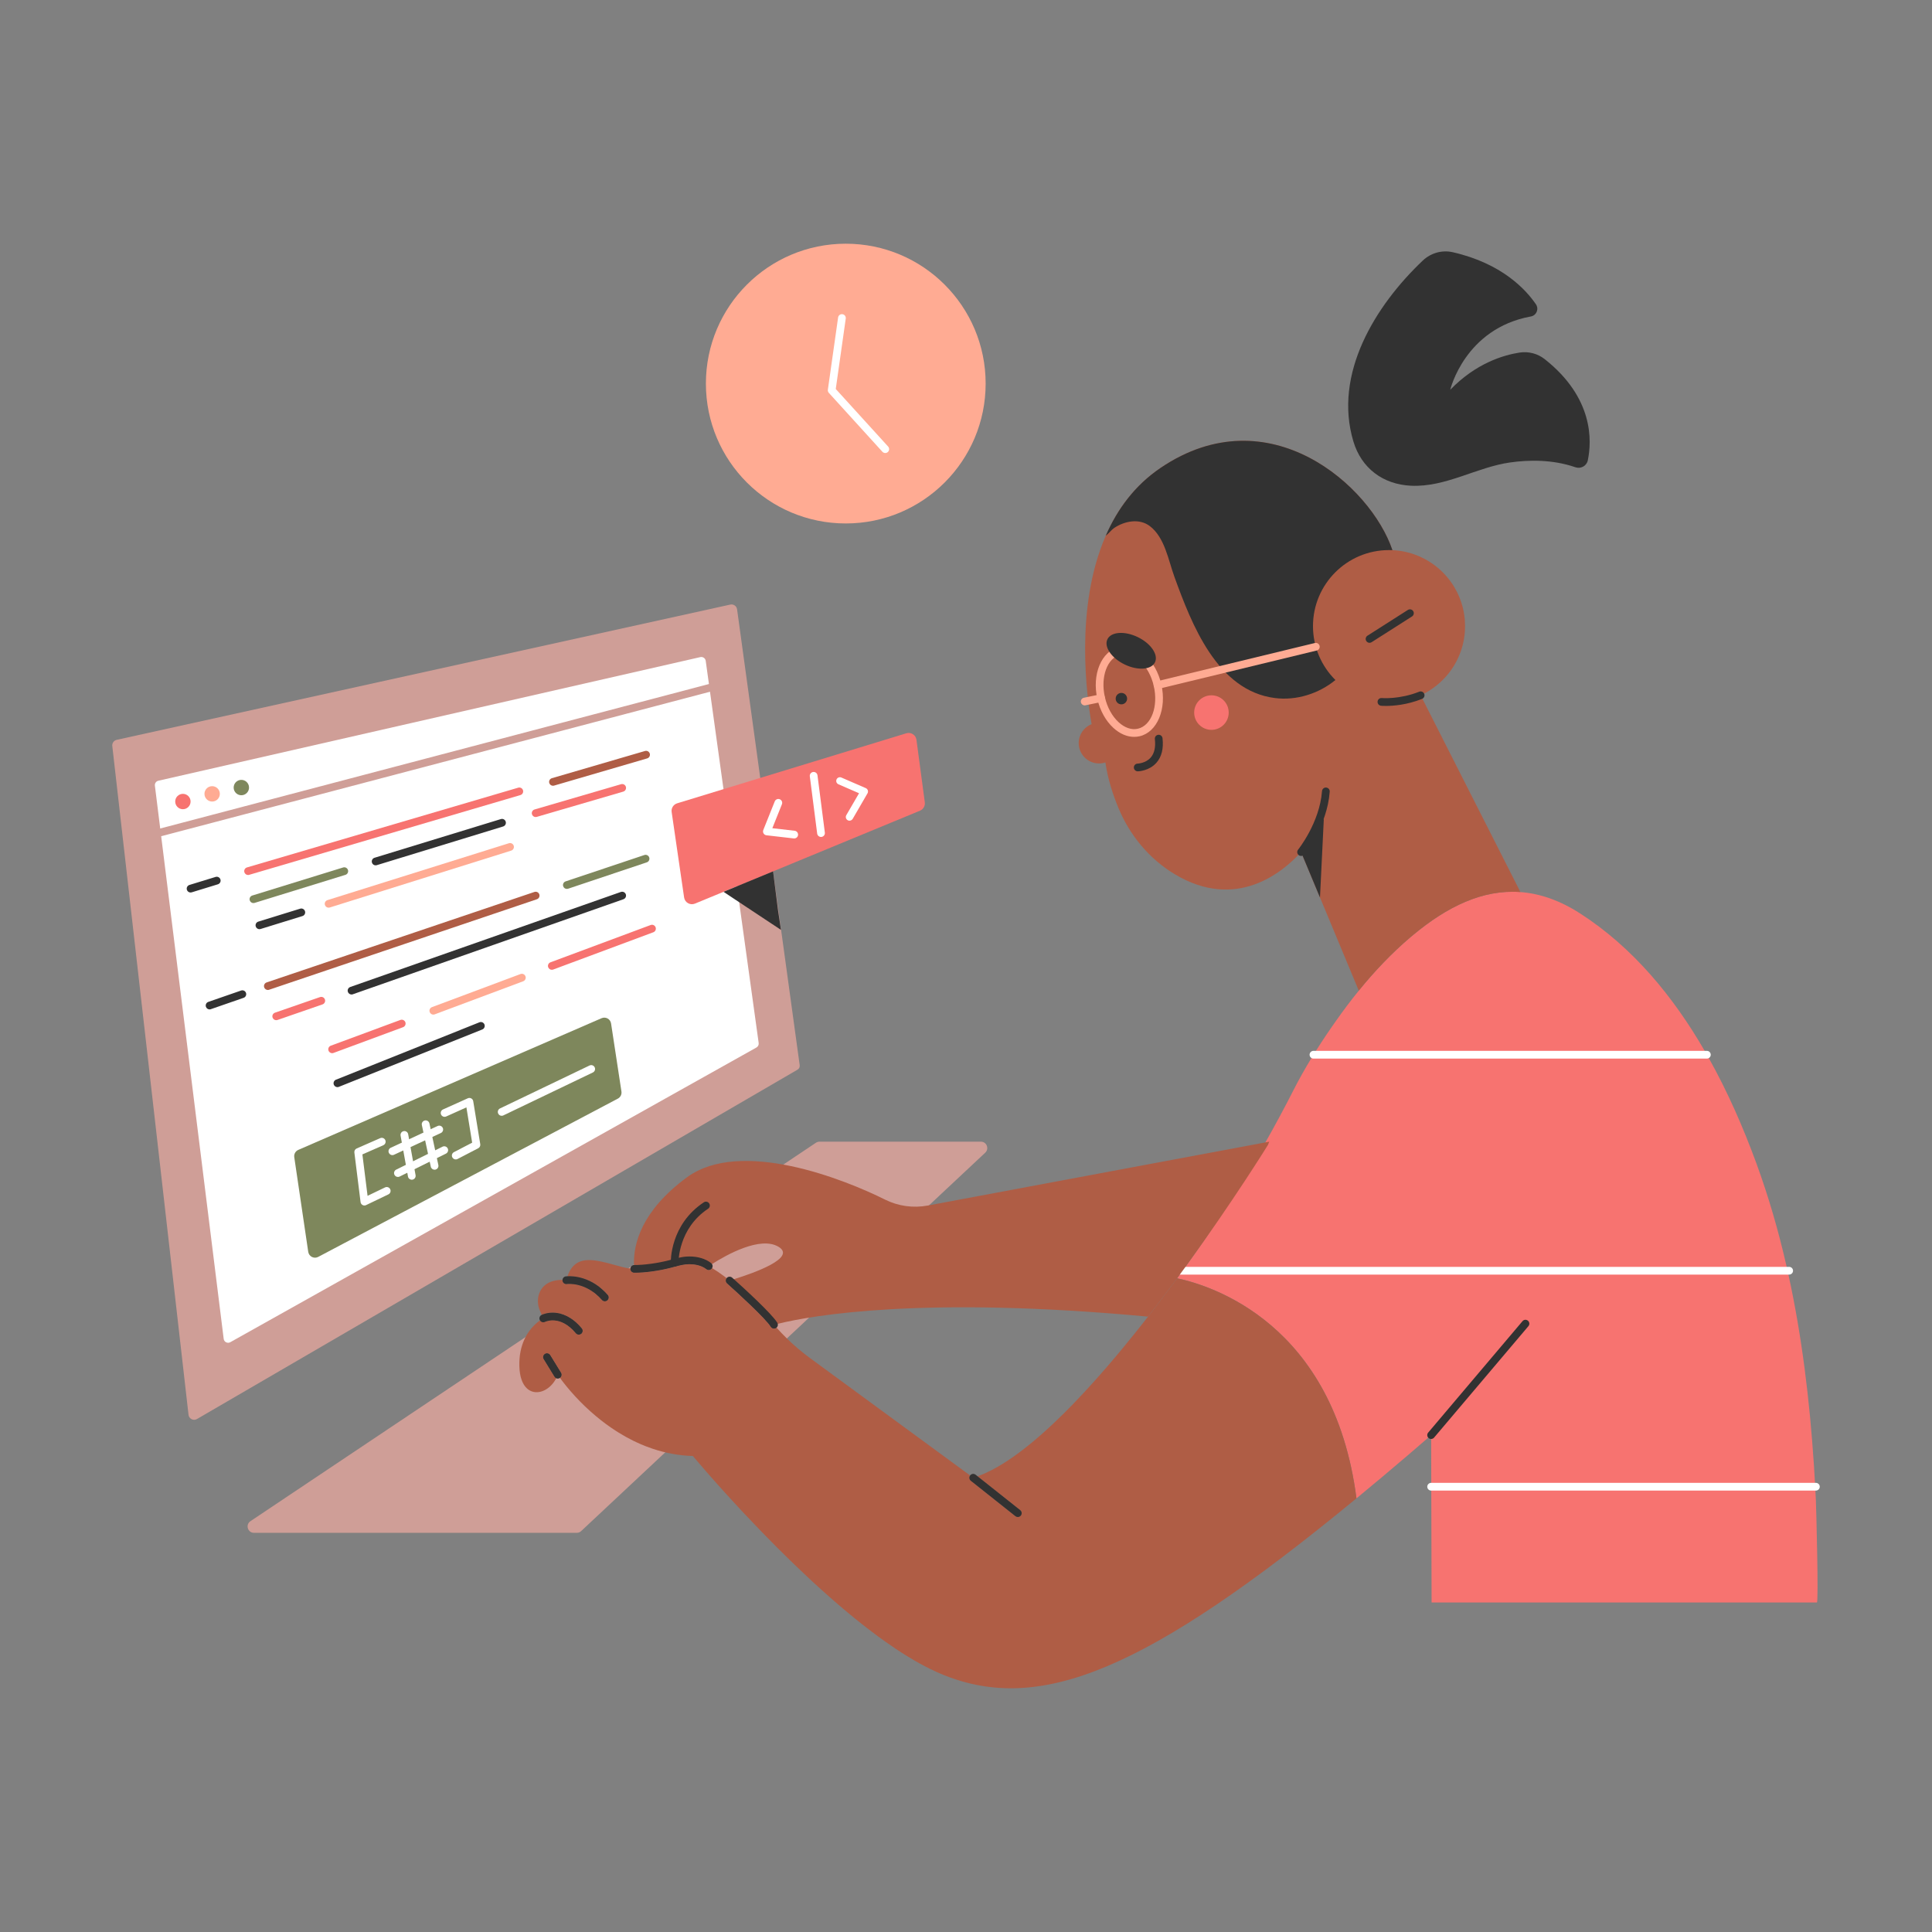 <?xml version="1.0" ?><svg id="Developer" style="enable-background:new 0 0 1000 1000;" version="1.1" viewBox="0 0 1000 1000" xml:space="preserve" xmlns="http://www.w3.org/2000/svg" xmlns:xlink="http://www.w3.org/1999/xlink"><rect x="0" y="0" width="1000" height="1000" fill="#808080" stroke="none"/><style type="text/css">
	.st0{fill:#F77370;}
	.st1{fill:#323232;}
	.st2{fill:#FFFFFF;}
	.st3{fill:#CF9E97;}
	.st4{fill:#AF5D45;}
	.st5{fill:#FFAB93;}
	.st6{fill:#7E875C;}
	.st7{fill:none;stroke:#231F20;stroke-width:4;stroke-linecap:round;stroke-linejoin:round;stroke-miterlimit:10;}
</style><g id="t-shirt"><path class="st0" d="M285.13,717.2c1.07-1.06,2.01-2.34,2.77-3.81C287.15,714.86,286.2,716.15,285.13,717.2z"/><path class="st0" d="M940.42,829.43H740.99l-0.16-57.91l-0.01-4l-0.06-22.71l-0.01-2c-0.5,0.44-1.01,0.88-1.52,1.33   c-3.11,2.72-6.37,5.53-9.76,8.43c-9.49,8.11-18.6,15.76-27.36,22.97h-0.01c-11.67-90.58-75.19-110.18-92.83-113.9   c0.17-0.23,0.34-0.46,0.5-0.69c0.3-0.41,0.6-0.82,0.9-1.23c0.99-1.34,1.96-2.68,2.92-4c14.96-20.7,28.78-42.19,41.37-64.41   c5.07-8.94,9.94-18,14.6-27.17c2.85-5.61,5.96-11.11,9.26-16.51c0.75-1.25,1.51-2.48,2.3-3.71c3.37-5.37,6.92-10.64,10.57-15.78   c3.69-5.24,7.55-10.39,11.62-15.38c8.08-9.97,16.95-19.33,26.73-27.65c0.45-0.38,0.9-0.76,1.35-1.12   c17.63-14.69,36.03-23.72,55.59-22.26c9.96,0.75,20.23,4.22,30.84,11.04c27.22,17.5,48.2,42.93,64.51,71.15   c0.73,1.24,1.44,2.49,2.13,3.74c9.79,17.48,17.83,35.92,24.51,54.13c6.47,17.62,11.66,35.65,15.81,53.93c0.31,1.33,0.61,2.67,0.9,4   c7.06,32.29,10.99,65.32,13.17,98.22c0.21,3.19,0.41,6.38,0.58,9.58c0.08,1.33,0.15,2.66,0.21,4c0.1,1.72,0.18,3.45,0.26,5.18   C940.1,781.09,941.35,829.43,940.42,829.43z"/><path class="st1" d="M740.74,744.81c-0.46,0-0.92-0.16-1.29-0.47c-0.84-0.71-0.95-1.98-0.23-2.82l48.83-57.69   c0.71-0.84,1.97-0.95,2.82-0.23c0.84,0.71,0.95,1.98,0.23,2.82l-48.83,57.69C741.88,744.57,741.31,744.81,740.74,744.81z"/><path class="st2" d="M883.48,547.92H679.85c-1.1,0-2-0.9-2-2s0.9-2,2-2h203.63c1.1,0,2,0.9,2,2S884.58,547.92,883.48,547.92z"/><path class="st2" d="M926.08,659.72H609.26c-1.1,0-2-0.9-2-2s0.9-2,2-2h316.81c1.1,0,2,0.9,2,2S927.18,659.72,926.08,659.72z"/><path class="st2" d="M939.89,771.52H740.75c-1.1,0-2-0.9-2-2s0.9-2,2-2H939.9c1.1,0,2,0.9,2,2S941,771.52,939.89,771.52z"/></g><g id="keyboard"><path class="st3" d="M129.63,787.36l292.69-195.87c0.54-0.36,1.18-0.56,1.83-0.56h83.56c2.99,0,4.43,3.65,2.25,5.7L300.79,792.5   c-0.61,0.57-1.41,0.89-2.25,0.89H131.46C128.21,793.38,126.93,789.17,129.63,787.36z"/></g><g id="head"><path class="st4" d="M786.97,461.73c-19.56-1.46-37.96,7.57-55.59,22.26c-0.45,0.36-0.9,0.74-1.35,1.12   c-9.78,8.32-18.65,17.68-26.73,27.65l-20.08-48.24l-0.05-0.11l-9.24-22.18l-0.49-1.19c-9.51,10.47-33.5,30.54-65.31,11.5   c-13.25-7.93-23.37-20.16-29.27-34.44c-2.8-6.76-5.49-14.93-6.71-23.46c-1.03,0.34-2.13,0.52-3.28,0.52   c-5.82,0-10.54-4.72-10.54-10.54c0-4.46,2.77-8.27,6.69-9.81c-2.43-13.59-8.97-60.22,7.31-97.51   c5.97-13.68,15.02-26.11,28.47-35.18c55.9-37.73,108.73,9.32,119.92,42.64c0.6,0.03,1.2,0.07,1.8,0.12   c1.02,0.09,2.03,0.22,3.02,0.39c0.3,0.05,0.6,0.1,0.89,0.16c0.17,0.03,0.34,0.07,0.5,0.1c0.3,0.06,0.6,0.12,0.89,0.2   c0.07,0.01,0.13,0.02,0.2,0.04c1.21,0.28,2.39,0.62,3.55,1.02c0.31,0.1,0.61,0.21,0.91,0.32c1.52,0.55,3,1.2,4.42,1.93   c0.27,0.14,0.54,0.28,0.81,0.43c2.24,1.21,4.34,2.64,6.29,4.24c1.94,1.6,3.72,3.39,5.32,5.33c0.2,0.25,0.4,0.49,0.6,0.74l0.57,0.75   c0.19,0.25,0.38,0.51,0.56,0.77c0.21,0.29,0.41,0.58,0.61,0.88c0.15,0.23,0.3,0.46,0.45,0.69c0.17,0.26,0.34,0.53,0.5,0.8   c0.42,0.69,0.82,1.39,1.19,2.1c0.12,0.22,0.23,0.44,0.34,0.66c0.1,0.19,0.19,0.39,0.29,0.59c0.14,0.28,0.27,0.57,0.4,0.86   c0.4,0.87,0.76,1.76,1.09,2.67c0.11,0.3,0.22,0.6,0.32,0.91c0.09,0.24,0.17,0.49,0.24,0.73c0.22,0.68,0.41,1.36,0.59,2.05   c0.08,0.32,0.16,0.63,0.23,0.95c0.07,0.3,0.14,0.6,0.2,0.9c0.28,1.37,0.49,2.76,0.63,4.18c0.03,0.29,0.05,0.57,0.07,0.86   c0.07,0.97,0.11,1.96,0.11,2.95c0,0.5-0.01,0.99-0.03,1.48c-0.02,0.5-0.04,0.99-0.08,1.47c-0.03,0.36-0.06,0.72-0.09,1.07   c-0.01,0.06-0.01,0.11-0.02,0.16c-0.03,0.28-0.06,0.56-0.1,0.83c-0.04,0.33-0.08,0.66-0.13,0.98c-0.07,0.43-0.14,0.86-0.22,1.28   c-0.18,0.94-0.38,1.87-0.63,2.79c-0.12,0.46-0.25,0.92-0.39,1.37c-0.12,0.4-0.25,0.8-0.38,1.19c-0.2,0.61-0.42,1.22-0.66,1.81   c-0.13,0.33-0.26,0.65-0.4,0.97c-0.56,1.31-1.18,2.59-1.87,3.82c-0.22,0.38-0.44,0.75-0.66,1.13c-0.24,0.4-0.49,0.79-0.75,1.18   c-0.25,0.39-0.51,0.77-0.78,1.15c-0.02,0.04-0.05,0.07-0.07,0.1c-0.24,0.34-0.49,0.68-0.75,1.01c-0.27,0.37-0.56,0.73-0.84,1.08   c-0.24,0.3-0.49,0.6-0.75,0.89c-0.2,0.24-0.41,0.47-0.63,0.7c-0.21,0.24-0.42,0.47-0.64,0.69c-0.46,0.49-0.93,0.96-1.42,1.42   c-0.2,0.19-0.4,0.38-0.61,0.56c-1.28,1.17-2.64,2.25-4.07,3.24c-0.33,0.24-0.67,0.46-1,0.67c-0.07,0.06-0.15,0.11-0.24,0.16   c-0.36,0.23-0.71,0.45-1.08,0.66c-0.38,0.23-0.76,0.45-1.15,0.66c-0.05,0.03-0.1,0.06-0.16,0.09c-0.37,0.2-0.75,0.4-1.13,0.59   c-0.42,0.21-0.84,0.41-1.26,0.6L786.97,461.73z"/><path class="st1" d="M673.44,443.04c-0.44,0-0.89-0.15-1.26-0.45c-0.86-0.7-0.99-1.96-0.29-2.81c0.11-0.14,11.17-13.93,12.38-30.3   c0.08-1.1,1.03-1.93,2.14-1.85c1.1,0.08,1.93,1.04,1.85,2.14c-1.3,17.66-12.77,31.94-13.26,32.54   C674.6,442.79,674.02,443.04,673.44,443.04z"/></g><g id="arms"><path class="st4" d="M656.97,590.93l-0.39,0.96c-0.11,0.25-0.21,0.5-0.31,0.76c0,0-17.83,28.86-42.68,63.07   c-0.96,1.32-1.93,2.66-2.92,4c-0.3,0.41-0.6,0.82-0.9,1.23c-0.17,0.23-0.34,0.46-0.51,0.69c-1.15,1.56-2.32,3.13-3.49,4.71   c-0.18,0.23-0.36,0.47-0.53,0.71c-1.02,1.36-2.05,2.73-3.09,4.1c-0.09,0.12-0.18,0.24-0.26,0.35h-0.01   c-0.17,0.23-0.35,0.47-0.52,0.7c-0.78,1.03-1.56,2.05-2.35,3.08c-0.53,0.69-1.06,1.38-1.59,2.07c-0.42,0.54-0.84,1.09-1.25,1.63   h-0.01c-0.11,0.15-0.22,0.29-0.33,0.43c-0.54,0.69-1.07,1.38-1.61,2.07c-116.42-10.85-173.78-0.66-191.65,3.71   c-0.71,0.17-1.36,0.33-1.94,0.49h-0.01c-3.24-3.75-7.33-8.28-11.85-12.78c-0.5-0.51-1.01-1.01-1.52-1.51   c-1.02-1-2.06-1.99-3.12-2.97c0,0-0.01,0.01-0.01,0c-1.05-0.98-2.12-1.94-3.2-2.88c-1.08-0.93-2.17-1.85-3.27-2.75   c0.65-0.2,1.4-0.42,2.22-0.68c10.42-3.23,32.55-11.08,23.1-16.78c-9.4-5.67-26.9,4.13-34.44,8.93c-0.63,0.4-1.19,0.76-1.67,1.09   h-0.01c-0.36-0.19-0.72-0.38-1.07-0.56c-4.5-2.29-9.67-2.87-14.57-1.79c-0.68,0.14-1.35,0.32-2.01,0.53   c-0.59,0.19-1.23,0.38-1.91,0.58c-5.04,1.46-12.2,3-19.03,2.64c-0.06-0.64-0.1-1.3-0.12-1.99c-0.37-11.03,3.95-28.11,27.38-45.36   c27.76-20.43,81.56,1,102.53,11.48c6.85,3.42,14.61,4.51,22.13,3.1l174.78-32.68L656.97,590.93z"/><path class="st4" d="M702.1,775.54c-109.3,90-163.84,111.22-213.34,91.57c-2.51-1-5.06-2.15-7.66-3.44   c-0.86-0.43-1.73-0.87-2.6-1.33c-0.88-0.46-1.76-0.94-2.65-1.43c-0.88-0.49-1.76-0.99-2.65-1.51h-0.01   c-2.22-1.3-4.46-2.67-6.72-4.12h-0.01c-0.9-0.59-1.8-1.18-2.71-1.78c-1.82-1.21-3.65-2.47-5.48-3.77c-0.91-0.65-1.82-1.3-2.74-1.97   c-0.46-0.33-0.92-0.67-1.39-1.01c-2.29-1.7-4.59-3.45-6.88-5.24c-1.38-1.08-2.77-2.18-4.15-3.29c-0.91-0.75-1.82-1.49-2.74-2.24   c-2.75-2.26-5.49-4.58-8.21-6.94c-0.9-0.79-1.8-1.58-2.7-2.37c-2.7-2.37-5.38-4.79-8.03-7.22c-0.87-0.81-1.75-1.62-2.62-2.43   c-2.61-2.43-5.2-4.88-7.73-7.33c-0.84-0.82-1.68-1.62-2.51-2.43c-2.08-2.02-4.12-4.04-6.13-6.05c-1.2-1.21-2.39-2.4-3.56-3.59   c-1.17-1.18-2.32-2.36-3.46-3.53c-0.38-0.39-0.76-0.77-1.13-1.16c-2.99-3.09-5.86-6.1-8.58-8.99c-0.68-0.72-1.35-1.44-2.01-2.15   c-0.33-0.35-0.66-0.7-0.98-1.05c-1.3-1.4-2.55-2.76-3.77-4.08c-0.61-0.66-1.2-1.32-1.79-1.96s-1.16-1.27-1.72-1.89   s-1.11-1.23-1.65-1.83c-0.54-0.59-1.07-1.18-1.58-1.75c-1.03-1.15-2-2.25-2.93-3.29c-0.46-0.53-0.91-1.03-1.35-1.53   c-0.87-0.99-1.69-1.92-2.45-2.79c-2.28-2.62-4.04-4.68-5.21-6.05c-0.48-0.57-0.86-1.02-1.14-1.35c-0.06-0.06-0.11-0.12-0.15-0.18   c-0.14-0.17-0.24-0.29-0.29-0.34c-0.03-0.05-0.05-0.07-0.05-0.07h-0.01c-7.45-0.22-14.41-1.61-20.82-3.76   c-1.16-0.39-2.31-0.81-3.43-1.24c-0.01,0-0.01,0-0.01,0c-1.69-0.66-3.34-1.37-4.95-2.12c-0.54-0.24-1.08-0.5-1.61-0.76   c-2.63-1.3-5.14-2.71-7.54-4.19c-0.48-0.29-0.96-0.59-1.43-0.9c-0.93-0.6-1.85-1.22-2.75-1.83c-0.9-0.62-1.78-1.25-2.64-1.89   c-1.71-1.28-3.34-2.57-4.89-3.86c-4.27-3.55-7.9-7.13-10.84-10.32c-1.87-2.03-3.46-3.9-4.77-5.51c-0.74-0.92-1.39-1.75-1.95-2.48   c-0.45-0.6-0.84-1.13-1.16-1.58c0.86-0.6,1.12-1.77,0.56-2.68l-5.59-9.11c-0.58-0.94-1.81-1.24-2.75-0.66s-1.24,1.81-0.66,2.75   l5.59,9.11c0.22,0.37,0.55,0.63,0.91,0.79c-0.76,1.47-1.7,2.75-2.77,3.81c-3.73,3.73-8.95,4.71-12.48,1.36   c-2.15-2.06-3.67-5.73-3.83-11.38c-0.31-11.18,4.24-17.88,7.91-21.44c1.04-1.01,2-1.76,2.77-2.29c0.54,0.89,1.68,1.22,2.61,0.74   c0.08-0.04,7.86-3.84,15.94,5.91c0.39,0.47,0.97,0.72,1.54,0.72c0.45,0,0.9-0.15,1.28-0.45c0.85-0.71,0.96-1.97,0.26-2.82   c-5.2-6.28-10.51-7.87-14.05-8.09c-3.57-0.23-6.08,0.83-6.67,1.11l-0.89-2.03c-1.21-2.77-1.49-5.91-0.52-8.77   c0.61-1.79,1.54-3.15,2.63-4.18c2.95-2.77,7.09-3.15,9.5-3.11c0,0,0,0,0,0.01c-0.01,0.14-0.01,0.28,0.01,0.42   c0.15,1.1,1.16,1.86,2.25,1.71c0.4-0.05,9.86-1.2,18.17,8.25c0.39,0.45,0.94,0.68,1.5,0.68c0.47,0,0.94-0.16,1.33-0.5   c0.83-0.73,0.91-1.99,0.18-2.82c-8.34-9.5-17.9-9.81-20.84-9.65c0.83-2.42,1.92-4.21,3.23-5.5c5.49-5.42,14.81-2.01,25.26,0.76   c1.31,0.35,2.67,0.59,4.05,0.75c-0.01,0.05-0.01,0.1-0.01,0.15c-0.01,1.1,0.88,2.01,1.98,2.02h0.56c2.55,0,5.28-0.21,8.74-0.68   c3.25-0.44,6.49-1.07,9.64-1.87c0.61-0.16,1.21-0.32,1.81-0.48c2.62-0.7,5.09-1.37,7.7-1.38h0.1c2.54,0,6.09,0.46,8.83,2.59   c0.88,0.68,2.13,0.52,2.81-0.35c0.06-0.07,0.11-0.15,0.15-0.23c2.1,1.25,4.24,2.72,6.36,4.32c0.39,0.29,0.77,0.59,1.15,0.89   c-0.66,0.82-0.56,2.02,0.23,2.73c5.43,4.83,20.08,18.29,22.6,22.43c0.38,0.62,1.03,0.96,1.71,0.96c0.35,0,0.71-0.09,1.04-0.28   c0.1-0.06,0.2-0.13,0.28-0.22c1.71,1.94,3.5,3.81,5.36,5.62c3.76,3.67,7.79,7.07,12.03,10.18l82.79,60.71   c-0.64,0.86-0.49,2.08,0.36,2.75l23.09,18.33c0.36,0.29,0.8,0.43,1.24,0.43c0.59,0,1.17-0.26,1.57-0.75   c0.69-0.87,0.55-2.12-0.32-2.81L506,764.13c13.43-4.84,28.89-16.94,44.67-32.58c1.47-1.46,2.94-2.95,4.41-4.46   c3.94-4.05,7.88-8.3,11.8-12.69c0.98-1.1,1.96-2.2,2.94-3.32c2.45-2.78,4.89-5.62,7.31-8.49c0.97-1.15,1.93-2.3,2.9-3.46   c2.41-2.9,4.8-5.82,7.17-8.77c0.95-1.18,1.89-2.36,2.83-3.54c1.41-1.77,2.81-3.55,4.2-5.33c0.54-0.69,1.07-1.38,1.6-2.07   c0.12-0.14,0.23-0.28,0.34-0.43c0.41-0.54,0.83-1.09,1.25-1.63c0.54-0.69,1.07-1.38,1.59-2.07c0.79-1.03,1.57-2.05,2.35-3.08   c0.18-0.23,0.36-0.46,0.53-0.7c0.08-0.11,0.17-0.23,0.26-0.35c1.05-1.37,2.08-2.74,3.09-4.1c0.18-0.24,0.36-0.48,0.53-0.71   c1.18-1.58,2.35-3.15,3.5-4.71C626.91,665.36,690.43,684.96,702.1,775.54z"/><path class="st4" d="M276.73,685.74c-3.67,3.56-8.22,10.26-7.91,21.44c0.16,5.65,1.68,9.32,3.83,11.38   c-2.16-2.05-3.68-5.72-3.84-11.38C268.5,695.99,273.06,689.29,276.73,685.74z"/><path class="st4" d="M289.84,713.19c0.32,0.45,0.71,0.98,1.16,1.58c-0.46-0.6-0.84-1.13-1.17-1.57c-0.69-0.96-1.07-1.53-1.13-1.63   c-0.01-0.01-0.01-0.01-0.01-0.01c-0.23,0.64-0.5,1.25-0.79,1.83c-0.36-0.16-0.69-0.42-0.91-0.79l-5.59-9.11   c-0.58-0.94-0.28-2.17,0.66-2.75s2.17-0.28,2.75,0.66l5.59,9.11C290.96,711.42,290.7,712.59,289.84,713.19z"/><path class="st4" d="M291,714.77c0.56,0.73,1.21,1.56,1.95,2.48C292.2,716.33,291.55,715.5,291,714.77z"/><path class="st4" d="M292.95,717.25c1.31,1.61,2.9,3.48,4.77,5.51C295.84,720.73,294.25,718.86,292.95,717.25z"/><path class="st4" d="M301.13,687.55c0.7,0.85,0.59,2.11-0.26,2.82c-0.38,0.3-0.83,0.45-1.28,0.45c-0.57,0-1.15-0.25-1.54-0.72   c-8.08-9.75-15.86-5.95-15.94-5.91c-0.93,0.48-2.07,0.15-2.61-0.74c0,0-0.01,0,0-0.01c0.06-0.04,0.12-0.08,0.18-0.12   c0.93-0.63,1.52-0.92,1.52-0.92l-0.8-1.83l-0.89-2.03c-1.21-2.77-1.49-5.91-0.52-8.77c0.61-1.79,1.54-3.16,2.64-4.18   c-1.09,1.03-2.02,2.39-2.63,4.18c-0.97,2.86-0.69,6,0.52,8.77l0.89,2.03c0.59-0.28,3.1-1.34,6.67-1.11   C290.62,679.68,295.93,681.27,301.13,687.55z"/><path class="st4" d="M308.56,733.08c1.55,1.29,3.18,2.58,4.89,3.86C311.73,735.67,310.1,734.38,308.56,733.08z"/><path class="st4" d="M314.57,670.23c0.73,0.83,0.65,2.09-0.18,2.82c-0.39,0.34-0.86,0.5-1.33,0.5c-0.56,0-1.11-0.23-1.5-0.68   c-8.31-9.45-17.77-8.3-18.17-8.25c-1.09,0.15-2.1-0.61-2.25-1.71c-0.02-0.14-0.02-0.28-0.01-0.42h0.37c0.98,0.05,1.6,0.15,1.6,0.15   c0.19-0.73,0.39-1.42,0.62-2.06c0.83-2.43,1.93-4.22,3.24-5.5c-1.31,1.29-2.4,3.08-3.23,5.5   C296.67,660.42,306.23,660.73,314.57,670.23z"/><path class="st4" d="M320.27,741.56c2.4,1.48,4.91,2.89,7.54,4.19C325.18,744.45,322.66,743.05,320.27,741.56z"/><path class="st4" d="M329.42,746.51c1.61,0.75,3.26,1.46,4.95,2.12C332.67,747.97,331.02,747.26,329.42,746.51z"/><path class="st4" d="M358.64,753.63c0,0,0.02,0.02,0.05,0.07c-0.04-0.05-0.06-0.07-0.06-0.07H358.64z"/><path class="st4" d="M358.69,753.7c0.05,0.05,0.15,0.17,0.29,0.34C358.84,753.88,358.74,753.76,358.69,753.7z"/><path class="st4" d="M359.13,754.22c0.28,0.33,0.66,0.78,1.14,1.35C359.78,755,359.4,754.55,359.13,754.22z"/><path class="st4" d="M360.27,755.57c1.17,1.37,2.93,3.43,5.21,6.05C363.2,759,361.43,756.94,360.27,755.57z"/><path class="st4" d="M365.62,656.94c-2.74-2.13-6.29-2.59-8.83-2.59h-0.1c-2.61,0.01-5.08,0.68-7.7,1.38   c-0.6,0.16-1.2,0.32-1.81,0.48c-3.15,0.8-6.39,1.43-9.64,1.87c-3.46,0.47-6.19,0.68-8.74,0.68h-0.56c-1.1-0.01-1.99-0.92-1.98-2.02   c0-0.05,0-0.1,0.01-0.15c0.66,0.08,1.32,0.13,1.99,0.17c6.83,0.36,13.99-1.18,19.03-2.64c0.68-0.2,1.32-0.39,1.91-0.58   c0.66-0.21,1.33-0.39,2.01-0.53c4.9-1.08,10.07-0.5,14.57,1.79c0.35,0.18,0.71,0.37,1.07,0.56h0.01c0.57,0.32,1.15,0.65,1.72,1   c-0.04,0.08-0.09,0.16-0.15,0.23C367.75,657.46,366.5,657.62,365.62,656.94z"/><path class="st4" d="M369.28,765.94c0.93,1.04,1.9,2.14,2.93,3.29C371.18,768.08,370.2,766.98,369.28,765.94z"/><path class="st4" d="M378.95,776.66c1.22,1.32,2.47,2.68,3.77,4.08C381.42,779.34,380.16,777.98,378.95,776.66z"/><path class="st4" d="M385.71,783.94c2.72,2.89,5.59,5.9,8.58,8.99C391.29,789.84,388.42,786.83,385.71,783.94z"/><path class="st4" d="M376.32,664.3c-0.79-0.71-0.89-1.91-0.23-2.73h0.01c0.51,0.4,1.03,0.81,1.54,1.23h0.01   c1.1,0.9,2.19,1.82,3.27,2.75c1.08,0.95,2.14,1.91,3.2,2.88c0,0.01,0.01,0,0.01,0c1.05,0.99,2.09,1.98,3.12,2.97   c0.51,0.5,1.02,1,1.52,1.51c4.52,4.5,8.61,9.03,11.85,12.78c0.07,0.08,0.13,0.15,0.2,0.23c0.37,0.43,0.74,0.85,1.13,1.27   c-0.08,0.09-0.18,0.16-0.28,0.22c-0.33,0.19-0.69,0.28-1.04,0.28c-0.68,0-1.33-0.34-1.71-0.96   C396.4,682.59,381.75,669.13,376.32,664.3z"/><path class="st4" d="M447.26,841.51c2.29,1.79,4.59,3.54,6.88,5.24C451.85,845.06,449.55,843.31,447.26,841.51z"/><path class="st4" d="M466.47,855.28c2.26,1.45,4.5,2.82,6.72,4.12C470.97,858.11,468.73,856.73,466.47,855.28z"/><path class="st4" d="M528.39,784.46c-0.4,0.49-0.98,0.75-1.57,0.75c-0.44,0-0.88-0.14-1.24-0.43l-23.09-18.33   c-0.85-0.67-1-1.89-0.36-2.75l1.6,1.18c0.75-0.23,1.5-0.48,2.27-0.75l22.07,17.52C528.94,782.34,529.08,783.59,528.39,784.46z"/><path class="st4" d="M555.08,727.09c3.93-4.05,7.87-8.3,11.8-12.69C562.96,718.79,559.02,723.04,555.08,727.09z"/><path class="st4" d="M569.82,711.08c2.45-2.78,4.88-5.62,7.31-8.49C574.71,705.46,572.27,708.3,569.82,711.08z"/><path class="st4" d="M594.22,681.49c0.54-0.69,1.07-1.38,1.61-2.07c-0.53,0.69-1.06,1.38-1.6,2.07c-1.39,1.78-2.79,3.56-4.2,5.33   C591.43,685.05,592.83,683.27,594.22,681.49z"/><path class="st4" d="M596.16,678.99c0.42-0.54,0.84-1.09,1.26-1.63c-0.42,0.54-0.84,1.09-1.25,1.63c-0.11,0.15-0.22,0.29-0.34,0.43   C595.94,679.28,596.05,679.14,596.16,678.99z"/><path class="st4" d="M601.88,671.51c0.09-0.11,0.18-0.23,0.27-0.35c-0.09,0.12-0.18,0.24-0.26,0.35c-0.17,0.24-0.35,0.47-0.53,0.7   c-0.78,1.03-1.56,2.05-2.35,3.08C599.97,674.03,600.93,672.77,601.88,671.51z"/><path class="st4" d="M609.27,661.64c-1.15,1.56-2.32,3.13-3.5,4.71c1.17-1.58,2.34-3.15,3.49-4.71H609.27z"/><path class="st1" d="M349.2,655.54c-1.08,0-1.97-0.86-2-1.94c-0.02-0.8-0.38-19.71,17.1-31.29c0.92-0.61,2.16-0.36,2.77,0.56   s0.36,2.16-0.56,2.77c-15.57,10.32-15.31,27.67-15.31,27.84c0.03,1.1-0.84,2.02-1.94,2.05   C349.24,655.54,349.22,655.54,349.2,655.54z"/><path class="st1" d="M289.84,713.19l-0.01,0.01c-0.03,0.02-0.06,0.04-0.09,0.06c-0.33,0.21-0.69,0.3-1.04,0.3   c-0.27,0-0.55-0.06-0.8-0.17c-0.36-0.16-0.69-0.42-0.91-0.79l-5.59-9.11c-0.58-0.94-0.28-2.17,0.66-2.75s2.17-0.28,2.75,0.66   l5.59,9.11C290.96,711.42,290.7,712.59,289.84,713.19z"/><path class="st1" d="M300.87,690.37c-0.38,0.3-0.83,0.45-1.28,0.45c-0.57,0-1.15-0.25-1.54-0.72c-8.08-9.75-15.86-5.95-15.94-5.91   c-0.93,0.48-2.07,0.15-2.61-0.74c0,0-0.01,0,0-0.01c-0.03-0.04-0.06-0.08-0.08-0.13c-0.5-0.99-0.11-2.19,0.88-2.69   c0.02-0.01,0.05-0.03,0.1-0.05h0.01c0.59-0.28,3.1-1.34,6.67-1.11c3.54,0.22,8.85,1.81,14.05,8.09   C301.83,688.4,301.72,689.66,300.87,690.37z"/><path class="st1" d="M314.39,673.05c-0.39,0.34-0.86,0.5-1.33,0.5c-0.56,0-1.11-0.23-1.5-0.68c-8.31-9.45-17.77-8.3-18.17-8.25   c-1.09,0.15-2.1-0.61-2.25-1.71c-0.02-0.14-0.02-0.28-0.01-0.42c0-0.01,0-0.01,0-0.01c0.06-0.92,0.75-1.69,1.7-1.82   c0.07-0.01,0.38-0.06,0.89-0.08c0,0,0,0,0.01,0c2.94-0.16,12.5,0.15,20.84,9.65C315.3,671.06,315.22,672.32,314.39,673.05z"/><path class="st1" d="M528.39,784.46c-0.4,0.49-0.98,0.75-1.57,0.75c-0.44,0-0.88-0.14-1.24-0.43l-23.09-18.33   c-0.85-0.67-1-1.89-0.36-2.75c0.01-0.02,0.03-0.04,0.04-0.06c0.69-0.87,1.95-1.01,2.81-0.32l1.02,0.81l22.07,17.52   C528.94,782.34,529.08,783.59,528.39,784.46z"/><path class="st1" d="M368.58,656.36c-0.04,0.08-0.09,0.16-0.15,0.23c-0.68,0.87-1.93,1.03-2.81,0.35   c-2.74-2.13-6.29-2.59-8.83-2.59h-0.1c-2.61,0.01-5.08,0.68-7.7,1.38c-0.6,0.16-1.2,0.32-1.81,0.48c-3.15,0.8-6.39,1.43-9.64,1.87   c-3.46,0.47-6.19,0.68-8.74,0.68h-0.56c-1.1-0.01-1.99-0.92-1.98-2.02c0-0.05,0-0.1,0.01-0.15c0.08-0.99,0.88-1.77,1.87-1.82   c0.04-0.01,0.08-0.01,0.12-0.01h0.03c2.51,0.03,5.2-0.17,8.72-0.64c3.09-0.42,6.19-1.02,9.19-1.78c0.35-0.09,0.69-0.18,1.03-0.28   c0.25-0.06,0.49-0.12,0.73-0.19c1.11-0.3,2.23-0.6,3.38-0.85c1.7-0.38,3.47-0.66,5.34-0.67h0.12c4.5,0,8.4,1.18,11.28,3.43   c0.18,0.14,0.33,0.31,0.45,0.49C368.93,654.89,368.97,655.7,368.58,656.36z"/><path class="st1" d="M401.96,687.19c0,0,0,0.01-0.01,0c-0.08,0.09-0.18,0.16-0.28,0.22c-0.33,0.19-0.69,0.28-1.04,0.28   c-0.68,0-1.33-0.34-1.71-0.96c-2.52-4.14-17.17-17.6-22.6-22.43c-0.79-0.71-0.89-1.91-0.23-2.73h0.01   c0.01-0.03,0.03-0.06,0.06-0.09c0.73-0.82,2-0.9,2.82-0.16c0.18,0.16,0.48,0.43,0.89,0.8c4.2,3.77,19.47,17.61,22.47,22.54   c0.11,0.17,0.18,0.36,0.23,0.54C402.75,685.92,402.52,686.69,401.96,687.19z"/></g><g id="hair"><path class="st1" d="M679.6,324.08c0,10.91,4.44,20.78,11.61,27.9c-8.64,7.08-20.19,10.73-31.29,9.33   c-29.96-3.77-43.17-38.35-52.05-62.76c-3.13-8.61-4.97-20.34-12.7-26.23c-5.47-4.17-13.12-2.64-18.49,0.96   c-1.26,0.84-2.76,2.82-4.35,4.02c5.97-13.68,15.02-26.11,28.47-35.18c55.9-37.73,108.73,9.32,119.92,42.64   c-0.59-0.03-1.18-0.04-1.77-0.04C697.22,284.72,679.6,302.34,679.6,324.08z"/><path class="st1" d="M751.92,130.54c-5.56-1.26-11.37,0.42-15.51,4.34c-24.57,23.3-46.35,58.6-35.92,93.55   c4.17,13.97,15.38,22.3,29.82,22.98c18.04,0.85,33.88-9.58,51.36-12.05c9.72-1.37,21.98-1.58,33.76,2.49   c2.79,0.96,5.8-0.67,6.41-3.55c2.12-10.09,3.05-32.41-22.28-52.39c-3.69-2.91-8.41-4.14-13.05-3.42   c-8.45,1.31-22.64,5.58-35.87,19.26c0,0,7.53-31.73,41.75-37.95c2.88-0.52,4.26-3.84,2.62-6.27   C789.82,149.9,777.38,136.33,751.92,130.54z"/></g><g id="face"><path class="st1" d="M708.88,332.72c-0.66,0-1.31-0.33-1.69-0.93c-0.59-0.93-0.32-2.17,0.61-2.76l20.91-13.33   c0.93-0.59,2.17-0.32,2.76,0.61s0.32,2.17-0.61,2.76l-20.91,13.33C709.62,332.62,709.24,332.72,708.88,332.72z"/><path class="st1" d="M588.88,399.24c-1.09,0-1.98-0.87-2-1.97s0.86-2.01,1.96-2.03c0.07,0,4.18-0.16,6.78-3.15   c1.89-2.17,2.61-5.39,2.13-9.55c-0.12-1.1,0.66-2.09,1.76-2.21c1.09-0.13,2.09,0.66,2.21,1.76c0.61,5.35-0.44,9.62-3.12,12.67   c-3.8,4.33-9.45,4.48-9.69,4.48C588.9,399.24,588.89,399.24,588.88,399.24z"/><path class="st5" d="M587.02,381.4c-3.67,0-7.38-1.58-10.7-4.61c-3.98-3.63-6.93-8.95-8.32-14.99   c-2.94-12.73,2.1-24.81,11.22-26.91c4.56-1.05,9.37,0.47,13.55,4.29c3.98,3.63,6.93,8.95,8.32,14.99   c2.94,12.73-2.1,24.81-11.22,26.91C588.93,381.3,587.98,381.4,587.02,381.4z M582.05,338.57c-0.65,0-1.29,0.07-1.93,0.22   c-6.97,1.61-10.66,11.53-8.22,22.11c1.21,5.26,3.74,9.85,7.12,12.94c3.18,2.9,6.71,4.09,9.95,3.34   c6.97-1.61,10.66-11.53,8.22-22.11c-1.21-5.26-3.74-9.85-7.12-12.94C587.52,339.8,584.73,338.57,582.05,338.57z"/><circle class="st1" cx="580.43" cy="361.61" r="2.96"/><circle class="st0" cx="627.04" cy="368.83" r="8.94"/><path class="st1" d="M717.3,365.39c-1.46,0-2.35-0.08-2.46-0.09c-1.1-0.1-1.91-1.08-1.81-2.18s1.07-1.92,2.17-1.81   c0.15,0.02,9.28,0.76,19.38-3.29c1.03-0.41,2.19,0.09,2.6,1.11s-0.09,2.19-1.11,2.6C728.17,364.91,720.94,365.39,717.3,365.39z"/><ellipse class="st1" cx="585.15" cy="336.9" rx="7.85" ry="13.67" transform="matrix(0.437 -0.9 0.9 0.437 26.582 716.253)"/><path class="st5" d="M599.14,356.62c-0.9,0-1.72-0.61-1.94-1.53c-0.26-1.07,0.4-2.15,1.47-2.42l81.94-19.86   c1.07-0.26,2.15,0.4,2.41,1.47s-0.4,2.15-1.47,2.42l-81.94,19.86C599.46,356.6,599.3,356.62,599.14,356.62z"/><path class="st5" d="M561.44,365.11c-0.93,0-1.76-0.65-1.96-1.6c-0.22-1.08,0.47-2.14,1.55-2.36l8.51-1.76   c1.09-0.23,2.14,0.47,2.36,1.55s-0.47,2.14-1.55,2.36l-8.51,1.76C561.71,365.1,561.57,365.11,561.44,365.11z"/></g><g id="computer"><path class="st3" d="M413.92,551.36c0.13,0.92-0.32,1.84-1.13,2.31l-0.18,0.1L101.95,734.49c-1.82,1.05-4.13-0.1-4.37-2.19   L58.12,386.12c-0.17-1.48,0.81-2.85,2.27-3.18l317.6-70.01c1.67-0.37,3.29,0.76,3.52,2.45l9.98,72.63l3.49,25.45l2.29,16.68   l0.31,2.25l0.54,3.93l2.76,20.12l0.36,2.61l0.25,1.84l0.77,5.59l1.31,9.57l1.44,10.46l2.05,14.89l2.66,19.37L413.92,551.36z"/><path class="st2" d="M81.95,404.11l280.53-63.99c1.32-0.3,2.62,0.59,2.8,1.94l27.41,197.8c0.13,0.94-0.33,1.87-1.16,2.33   L119.2,694.72c-1.43,0.8-3.22-0.1-3.42-1.73L80.17,406.65C80.03,405.47,80.79,404.37,81.95,404.11z"/><path class="st6" d="M152.31,598.95l7.23,49c0.36,2.42,3,3.76,5.16,2.62l155.11-81.93c1.33-0.7,2.08-2.18,1.85-3.67l-5.37-35.23   c-0.35-2.3-2.78-3.64-4.91-2.72L154.4,595.18C152.93,595.82,152.08,597.36,152.31,598.95z"/><path class="st3" d="M83.18,432.83c-0.89,0-1.7-0.59-1.93-1.49c-0.28-1.07,0.36-2.16,1.42-2.44l289.12-76.12   c1.07-0.28,2.16,0.36,2.44,1.42s-0.36,2.16-1.42,2.44L83.69,432.76C83.52,432.81,83.35,432.83,83.18,432.83z"/><path class="st0" d="M128.41,452.9c-0.86,0-1.66-0.56-1.92-1.44c-0.31-1.06,0.29-2.17,1.35-2.48l140.39-41.28   c1.06-0.31,2.17,0.29,2.48,1.35s-0.29,2.17-1.35,2.48l-140.39,41.28C128.79,452.88,128.6,452.9,128.41,452.9z"/><path class="st6" d="M131.18,467.43c-0.85,0-1.65-0.55-1.91-1.41c-0.33-1.06,0.27-2.18,1.32-2.5L177.61,449   c1.06-0.32,2.17,0.27,2.5,1.32c0.33,1.06-0.27,2.18-1.32,2.5l-47.02,14.52C131.57,467.4,131.38,467.43,131.18,467.43z"/><path class="st1" d="M194.43,447.9c-0.86,0-1.65-0.55-1.91-1.42c-0.32-1.06,0.27-2.17,1.33-2.5l65.41-20.03   c1.05-0.33,2.17,0.27,2.5,1.33c0.32,1.06-0.27,2.17-1.33,2.5l-65.41,20.03C194.82,447.88,194.63,447.9,194.43,447.9z"/><path class="st1" d="M134.28,480.94c-0.85,0-1.65-0.55-1.91-1.41c-0.33-1.06,0.27-2.18,1.32-2.5l21.68-6.7   c1.06-0.33,2.17,0.27,2.5,1.32c0.33,1.06-0.27,2.18-1.32,2.5l-21.68,6.7C134.67,480.91,134.47,480.94,134.28,480.94z"/><path class="st5" d="M170.09,469.81c-0.85,0-1.64-0.55-1.91-1.4c-0.33-1.05,0.26-2.18,1.31-2.51l93.91-29.44   c1.05-0.33,2.18,0.26,2.51,1.31c0.33,1.05-0.26,2.18-1.31,2.51l-93.91,29.44C170.49,469.78,170.29,469.81,170.09,469.81z"/><path class="st4" d="M138.63,512.41c-0.83,0-1.61-0.53-1.89-1.36c-0.35-1.05,0.21-2.18,1.25-2.54l138.63-46.84   c1.05-0.35,2.18,0.21,2.53,1.25c0.35,1.05-0.21,2.18-1.25,2.53L139.27,512.3C139.06,512.38,138.84,512.41,138.63,512.41z"/><path class="st4" d="M286.22,406.71c-0.87,0-1.66-0.57-1.92-1.44c-0.31-1.06,0.3-2.17,1.36-2.48l48.19-14.08   c1.06-0.31,2.17,0.3,2.48,1.36s-0.3,2.17-1.36,2.48l-48.19,14.08C286.59,406.69,286.4,406.71,286.22,406.71z"/><path class="st7" d="M328.26,656.76"/><path class="st1" d="M98.64,461.96c-0.86,0-1.65-0.55-1.91-1.41c-0.32-1.06,0.27-2.17,1.32-2.5l13.55-4.16   c1.06-0.32,2.17,0.27,2.5,1.32c0.32,1.06-0.27,2.17-1.32,2.5l-13.55,4.16C99.03,461.93,98.84,461.96,98.64,461.96z"/><path class="st0" d="M142.98,528.05c-0.83,0-1.6-0.52-1.89-1.35c-0.36-1.04,0.19-2.18,1.24-2.54l23.31-8.07   c1.04-0.36,2.18,0.19,2.54,1.24c0.36,1.04-0.19,2.18-1.24,2.54l-23.31,8.07C143.42,528.01,143.2,528.05,142.98,528.05z"/><path class="st0" d="M171.92,545.13c-0.81,0-1.58-0.5-1.88-1.31c-0.38-1.04,0.15-2.19,1.18-2.57l36.02-13.33   c1.03-0.38,2.19,0.15,2.57,1.18s-0.15,2.19-1.18,2.57L172.62,545C172.39,545.08,172.15,545.13,171.92,545.13z"/><path class="st1" d="M174.65,562.7c-0.79,0-1.54-0.48-1.86-1.26c-0.41-1.03,0.09-2.19,1.11-2.6l74.25-29.7   c1.03-0.41,2.19,0.09,2.6,1.11c0.41,1.03-0.09,2.19-1.11,2.6l-74.25,29.7C175.15,562.66,174.9,562.7,174.65,562.7z"/><path class="st5" d="M224.29,525.16c-0.81,0-1.57-0.5-1.87-1.3c-0.39-1.03,0.14-2.19,1.17-2.57l45.82-17.13   c1.03-0.39,2.19,0.14,2.57,1.17c0.39,1.03-0.14,2.19-1.17,2.57l-45.82,17.13C224.76,525.11,224.53,525.16,224.29,525.16z"/><path class="st6" d="M293.41,460.1c-0.84,0-1.62-0.53-1.9-1.37c-0.35-1.05,0.21-2.18,1.26-2.53l40.74-13.64   c1.05-0.35,2.18,0.21,2.53,1.26s-0.21,2.18-1.26,2.53L294.05,460C293.84,460.07,293.62,460.1,293.41,460.1z"/><path class="st0" d="M285.63,501.96c-0.81,0-1.58-0.5-1.88-1.3c-0.39-1.04,0.14-2.19,1.18-2.57l51.84-19.3   c1.04-0.39,2.19,0.14,2.57,1.18c0.39,1.04-0.14,2.19-1.18,2.57l-51.84,19.3C286.09,501.92,285.86,501.96,285.63,501.96z"/><path class="st1" d="M108.48,522.47c-0.83,0-1.6-0.52-1.89-1.35c-0.36-1.04,0.19-2.18,1.23-2.54l16.97-5.88   c1.04-0.36,2.18,0.19,2.54,1.23s-0.19,2.18-1.23,2.54l-16.97,5.88C108.92,522.44,108.69,522.47,108.48,522.47z"/><path class="st2" d="M188.62,623.96c-0.33,0-0.66-0.08-0.96-0.24c-0.56-0.31-0.95-0.87-1.03-1.51l-3.21-25.68   c-0.11-0.88,0.37-1.72,1.18-2.08l12.2-5.35c1.01-0.44,2.19,0.02,2.63,1.03s-0.02,2.19-1.03,2.64l-10.83,4.75l2.68,21.44l9.05-4.36   c1-0.48,2.19-0.06,2.67,0.93s0.06,2.19-0.93,2.67l-11.56,5.56C189.22,623.9,188.92,623.96,188.62,623.96z"/><path class="st2" d="M235.9,600.12c-0.72,0-1.42-0.39-1.78-1.08c-0.51-0.98-0.13-2.19,0.85-2.7l9.42-4.9l-2.98-18.26l-10.47,4.71   c-1.01,0.45-2.19,0-2.64-1c-0.45-1.01,0-2.19,1-2.64l12.84-5.78c0.57-0.25,1.22-0.23,1.77,0.06s0.93,0.83,1.03,1.44l3.64,22.26   c0.14,0.85-0.28,1.7-1.05,2.1l-10.7,5.56C236.53,600.05,236.22,600.12,235.9,600.12z"/><path class="st2" d="M213.14,610.62c-0.95,0-1.79-0.68-1.97-1.64l-3.83-21.19c-0.2-1.09,0.53-2.13,1.61-2.32   c1.08-0.2,2.13,0.53,2.32,1.61l3.83,21.19c0.2,1.09-0.53,2.13-1.61,2.32C213.38,610.61,213.26,610.62,213.14,610.62z"/><path class="st2" d="M224.92,605.44c-0.92,0-1.75-0.64-1.95-1.58l-4.62-21.53c-0.23-1.08,0.46-2.14,1.54-2.38   c1.08-0.23,2.14,0.46,2.38,1.54l4.62,21.53c0.23,1.08-0.46,2.14-1.54,2.38C225.2,605.43,225.06,605.44,224.92,605.44z"/><path class="st2" d="M203.1,597.89c-0.75,0-1.48-0.43-1.82-1.16c-0.47-1-0.03-2.19,0.97-2.66l24.26-11.26   c1-0.46,2.19-0.03,2.66,0.97s0.03,2.19-0.97,2.66l-24.26,11.26C203.67,597.83,203.38,597.89,203.1,597.89z"/><path class="st2" d="M205.96,609.18c-0.74,0-1.45-0.41-1.79-1.11c-0.49-0.99-0.08-2.19,0.91-2.68l23.98-11.87   c0.99-0.49,2.19-0.08,2.68,0.91c0.49,0.99,0.08,2.19-0.91,2.68l-23.98,11.87C206.56,609.12,206.26,609.18,205.96,609.18z"/><path class="st2" d="M259.64,577.53c-0.73-0.01-1.44-0.43-1.77-1.14c-0.48-1-0.06-2.19,0.94-2.67l46.33-22.22   c1-0.48,2.19-0.06,2.67,0.94s0.06,2.19-0.94,2.67l-46.33,22.22C260.24,577.47,259.94,577.54,259.64,577.53z"/><circle class="st0" cx="94.67" cy="414.87" r="3.98"/><circle class="st5" cx="109.81" cy="410.9" r="3.98"/><ellipse class="st6" cx="124.96" cy="407.82" rx="3.98" ry="3.98" transform="matrix(0.141 -0.99 0.99 0.141 -296.438 473.845)"/><path class="st0" d="M277.26,422.9c-0.87,0-1.66-0.57-1.92-1.44c-0.31-1.06,0.3-2.17,1.36-2.48l44.78-13.08   c1.06-0.31,2.17,0.3,2.48,1.36s-0.3,2.17-1.36,2.48l-44.78,13.08C277.63,422.87,277.45,422.9,277.26,422.9z"/><path class="st1" d="M181.96,514.76c-0.83,0-1.6-0.52-1.89-1.34c-0.37-1.04,0.18-2.18,1.22-2.55l140.08-49.2   c1.05-0.36,2.18,0.18,2.55,1.22s-0.18,2.18-1.22,2.55l-140.08,49.2C182.4,514.73,182.18,514.76,181.96,514.76z"/><path class="st0" d="M476.19,419.61l-64.32,26.57l-12.18,5.03l-18.64,7.69l-4.75,1.96l-1.79,0.74l-14.8,6.11   c-2.47,1.02-5.24-0.55-5.62-3.2l-6.44-44.21c-0.3-2.01,0.92-3.92,2.86-4.51l22.93-7.01l19-5.81l76.67-23.43   c2.41-0.74,4.92,0.87,5.25,3.37l4.32,32.36C478.93,417.12,477.9,418.9,476.19,419.61z"/><path class="st2" d="M411.09,433.98c-0.08,0-0.15,0-0.23-0.01l-14.15-1.63c-0.62-0.07-1.17-0.43-1.49-0.96   c-0.32-0.54-0.37-1.19-0.14-1.77l5.93-14.81c0.41-1.02,1.57-1.52,2.6-1.11c1.02,0.41,1.52,1.58,1.11,2.6l-4.96,12.38l11.55,1.33   c1.1,0.13,1.88,1.12,1.76,2.22C412.96,433.22,412.1,433.98,411.09,433.98z"/><path class="st2" d="M439.44,424.77c-0.24-0.03-0.48-0.11-0.7-0.24c-0.91-0.53-1.22-1.69-0.69-2.61l6.59-11.34l-10.66-4.63   c-0.97-0.42-1.41-1.54-0.99-2.51s1.54-1.41,2.51-0.99l12.63,5.48c0.5,0.22,0.88,0.64,1.05,1.15c0.17,0.52,0.11,1.08-0.16,1.55   l-7.66,13.2C440.95,424.53,440.18,424.87,439.44,424.77z"/><path class="st2" d="M424.95,433.2c-0.99,0-1.85-0.74-1.98-1.74l-3.81-29.64c-0.14-1.1,0.63-2.1,1.73-2.24   c1.1-0.14,2.1,0.63,2.24,1.73l3.81,29.64c0.14,1.1-0.63,2.1-1.73,2.24C425.12,433.2,425.03,433.2,424.95,433.2z"/></g><g id="clock"><circle class="st5" cx="437.77" cy="198.54" r="72.4"/><path class="st2" d="M458.21,234.48c-0.54,0-1.09-0.22-1.48-0.65L429,203.34c-0.4-0.44-0.58-1.04-0.5-1.63l5.3-37.38   c0.15-1.09,1.16-1.86,2.26-1.7c1.09,0.15,1.85,1.17,1.7,2.26l-5.17,36.45l27.1,29.79c0.74,0.82,0.68,2.08-0.13,2.83   C459.17,234.31,458.69,234.48,458.21,234.48z"/></g><g id="shadow"><polygon class="st1" points="685.22,423.62 683.22,464.52 683.17,464.41 673.93,442.23  "/><polygon class="st1" points="404.23,481.31 380.55,465.62 374.51,461.61 376.3,460.86 381.05,458.9 400.14,451.02 402.72,471.29    403.11,473.89 403.39,475.73  "/></g></svg>